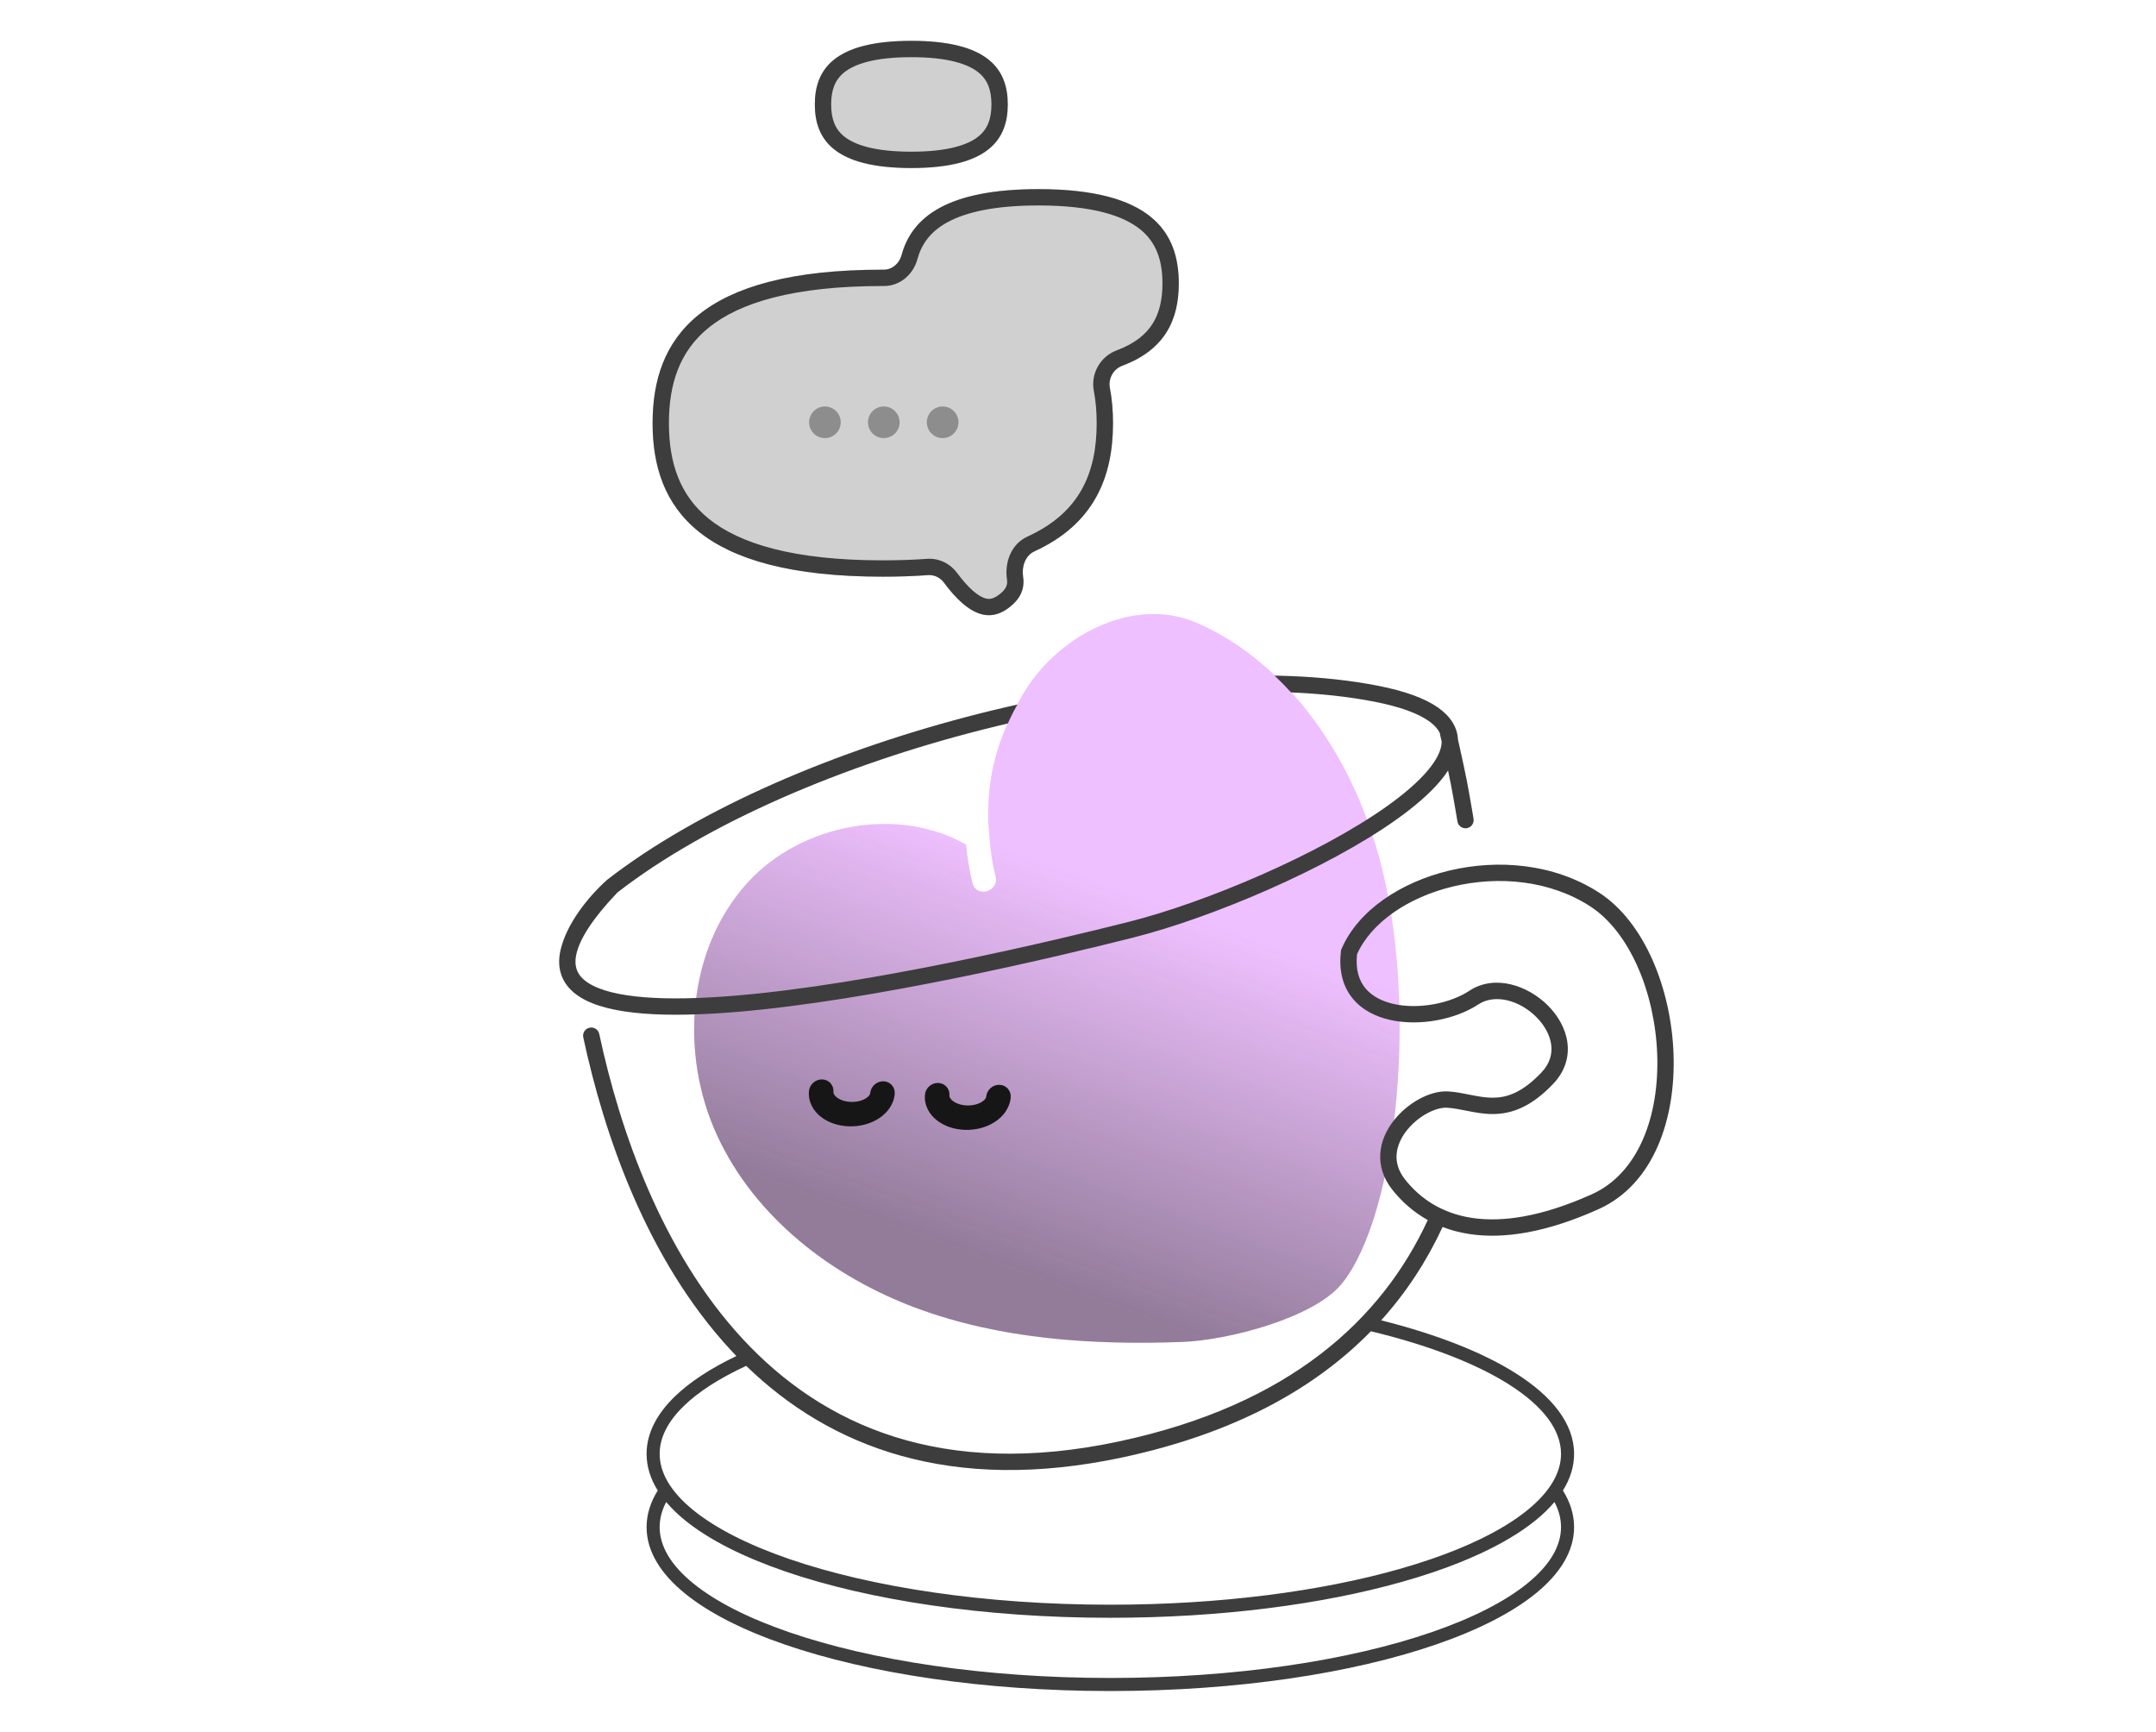 <svg width="264" height="212" viewBox="0 0 264 212" fill="none" xmlns="http://www.w3.org/2000/svg">
<g clip-path="url(#clip0_4744_86939)">
<path fill-rule="evenodd" clip-rule="evenodd" d="M146.368 76.185C155.03 79.798 164.556 89.326 168.838 104.816C173.762 122.627 171.167 148.614 164.33 157.123C160.9 161.392 150.263 164.09 144.816 164.289C133.792 164.695 122.546 163.978 112.208 160.143C101.87 156.307 92.461 149.055 87.828 139.046C83.195 129.037 84.117 116.204 91.546 108.049C98.141 100.813 109.977 98.644 118.296 103.404C118.463 105.079 118.699 106.616 119.085 108.13C119.126 108.285 119.183 108.425 119.256 108.545C119.596 109.1 120.248 109.265 120.814 109.112C121.517 108.925 122.14 108.238 121.909 107.33L121.911 107.333C121.33 105.054 121.135 102.616 121.007 100.487C120.957 94.967 121.903 90.829 125.165 85.152C129.344 77.878 138.627 72.956 146.368 76.185Z" fill="#EFC0FF"/>
<path fill-rule="evenodd" clip-rule="evenodd" d="M146.368 76.185C155.03 79.798 164.556 89.326 168.838 104.816C173.762 122.627 171.167 148.614 164.33 157.123C160.9 161.392 150.263 164.09 144.816 164.289C133.792 164.695 122.546 163.978 112.208 160.143C101.87 156.307 92.461 149.055 87.828 139.046C83.195 129.037 84.117 116.204 91.546 108.049C98.141 100.813 109.977 98.644 118.296 103.404C118.463 105.079 118.699 106.616 119.085 108.13C119.126 108.285 119.183 108.425 119.256 108.545C119.596 109.1 120.248 109.265 120.814 109.112C121.517 108.925 122.14 108.238 121.909 107.33L121.911 107.333C121.33 105.054 121.135 102.616 121.007 100.487C120.957 94.967 121.903 90.829 125.165 85.152C129.344 77.878 138.627 72.956 146.368 76.185Z" fill="url(#paint0_linear_4744_86939)" fill-opacity="0.52"/>
<path fill-rule="evenodd" clip-rule="evenodd" d="M100.677 132.151C101.505 132.176 102.121 132.866 102.053 133.692C102.043 133.804 102.085 134.055 102.463 134.35C102.837 134.642 103.447 134.881 104.211 134.904C104.974 134.928 105.62 134.727 106.041 134.459C106.466 134.189 106.549 133.941 106.558 133.829C106.626 133.004 107.353 132.355 108.181 132.38C109.009 132.405 109.625 133.095 109.557 133.921C109.445 135.266 108.579 136.312 107.567 136.955C106.551 137.601 105.272 137.934 103.963 137.894C102.655 137.854 101.437 137.445 100.533 136.74C99.632 136.039 98.943 134.945 99.054 133.6C99.122 132.775 99.849 132.126 100.677 132.151Z" fill="#161616"/>
<path fill-rule="evenodd" clip-rule="evenodd" d="M114.881 132.583C115.709 132.608 116.325 133.298 116.256 134.124C116.247 134.236 116.289 134.488 116.667 134.782C117.041 135.074 117.651 135.313 118.414 135.336C119.178 135.36 119.824 135.159 120.244 134.891C120.669 134.621 120.752 134.373 120.762 134.261C120.83 133.436 121.557 132.787 122.385 132.812C123.213 132.838 123.828 133.527 123.76 134.353C123.649 135.698 122.783 136.744 121.771 137.387C120.754 138.034 119.475 138.366 118.167 138.326C116.858 138.286 115.641 137.877 114.736 137.173C113.835 136.471 113.146 135.377 113.258 134.032C113.326 133.207 114.053 132.558 114.881 132.583Z" fill="#161616"/>
<path fill-rule="evenodd" clip-rule="evenodd" d="M75.604 109.265C72.503 112.515 70.999 114.973 70.587 116.765C70.386 117.639 70.453 118.315 70.683 118.855C70.913 119.399 71.348 119.899 72.042 120.345C73.467 121.263 75.818 121.849 78.965 122.095C82.08 122.339 85.842 122.242 89.981 121.9C106.558 120.527 128.699 115.261 138.226 112.858C147.655 110.481 161.586 104.58 169.864 98.68C171.928 97.209 173.603 95.764 174.763 94.404C175.94 93.024 176.494 91.843 176.531 90.886C176.532 90.858 176.533 90.83 176.533 90.802L176.484 90.588C176.44 90.396 176.405 90.242 176.38 90.136L176.343 89.972C176.328 89.908 176.319 89.844 176.317 89.781C176.087 89.274 175.654 88.765 174.934 88.26C173.651 87.36 171.528 86.539 168.313 85.911C155.43 83.394 137.771 84.927 120.508 89.28C103.28 93.623 86.602 100.735 75.604 109.265ZM178.528 90.553C178.452 89.021 177.605 87.69 176.083 86.623C174.464 85.488 172.023 84.597 168.696 83.948C155.41 81.353 137.428 82.951 120.019 87.34C102.605 91.731 85.61 98.952 74.319 107.731C71.936 109.88 69.372 113.12 68.638 116.317C68.361 117.519 68.417 118.637 68.841 119.636C69.264 120.632 70.012 121.417 70.959 122.027C72.815 123.222 75.579 123.836 78.809 124.089C82.073 124.345 85.952 124.24 90.146 123.893C106.907 122.505 129.194 117.198 138.715 114.798C148.335 112.372 162.506 106.38 171.025 100.309C173.16 98.787 174.978 97.234 176.285 95.702C176.667 95.254 177.014 94.799 177.314 94.337C177.443 94.942 177.565 95.537 177.667 96.066C177.836 96.937 178.034 98.061 178.191 98.972C178.27 99.426 178.337 99.826 178.385 100.112L178.442 100.448L178.462 100.569C178.552 101.114 179.067 101.483 179.612 101.393C180.157 101.302 180.525 100.787 180.435 100.242L180.415 100.119L180.358 99.78C180.309 99.492 180.241 99.09 180.162 98.632C180.005 97.719 179.804 96.578 179.631 95.685C179.395 94.468 179.059 92.924 178.784 91.691C178.69 91.268 178.602 90.88 178.528 90.553ZM72.191 125.818C72.731 125.702 73.262 126.046 73.378 126.586C75.911 138.417 81.043 153.236 90.931 163.91C100.756 174.516 115.347 181.113 137.087 176.458L137.088 176.458L137.088 176.457C157.952 171.989 169.187 161.547 174.83 149.369C173.104 148.408 171.675 147.14 170.515 145.689C169.36 144.245 168.914 142.706 169.016 141.211C169.117 139.739 169.744 138.389 170.6 137.27C171.456 136.15 172.572 135.221 173.73 134.581C174.874 133.949 176.143 133.555 177.304 133.619C178.195 133.668 179.075 133.844 179.884 134.007C179.933 134.016 179.981 134.026 180.029 134.036C180.078 134.045 180.127 134.055 180.175 134.065C181.092 134.246 181.942 134.395 182.813 134.39C184.466 134.381 186.358 133.819 188.739 131.313C189.8 130.196 190.097 129.002 189.938 127.864C189.774 126.689 189.109 125.494 188.106 124.497C186.033 122.437 183.039 121.642 181.021 122.969C178.208 124.819 173.844 125.661 170.277 124.879C168.475 124.484 166.787 123.655 165.625 122.232C164.446 120.788 163.904 118.848 164.2 116.438L164.217 116.297L164.273 116.166C166.301 111.44 171.546 107.998 177.466 106.583C183.417 105.161 190.3 105.718 195.806 109.282C201.424 112.918 204.639 121.152 204.922 129.013C205.204 136.864 202.569 144.97 195.733 148.039C189.344 150.908 184.146 151.714 179.964 151.086C178.768 150.906 177.662 150.61 176.642 150.217C174.763 154.27 172.296 158.124 169.122 161.645C175.877 163.341 181.542 165.553 185.622 168.139C189.999 170.913 192.745 174.25 192.745 177.995C192.745 179.565 192.261 181.064 191.379 182.478C192.261 183.894 192.745 185.397 192.745 186.962C192.745 189.962 190.977 192.701 188.051 195.082C185.117 197.469 180.922 199.583 175.808 201.343C165.572 204.865 151.484 207.029 135.96 207.029C120.435 207.029 106.347 204.865 96.111 201.343C90.997 199.583 86.802 197.469 83.868 195.082C80.942 192.701 79.174 189.962 79.174 186.962C79.174 185.397 79.658 183.894 80.54 182.479C79.658 181.065 79.173 179.566 79.173 177.995C79.173 175.46 80.439 173.107 82.592 171.007C84.46 169.186 87.036 167.513 90.171 166.017C89.932 165.77 89.697 165.52 89.464 165.269C79.219 154.209 73.986 138.979 71.422 127.005C71.306 126.465 71.651 125.933 72.191 125.818ZM171.35 192.093C172.719 191.704 174.033 191.293 175.286 190.862C175.287 190.862 175.287 190.862 175.287 190.862C177.403 190.134 179.338 189.35 181.073 188.521C183.454 187.384 185.46 186.16 187.04 184.874C189.779 182.645 191.145 180.316 191.145 177.995C191.145 175.092 189 172.174 184.765 169.49C180.71 166.92 174.912 164.683 167.865 162.984C161.063 169.939 151.293 175.453 137.554 178.403C137.538 178.407 137.522 178.411 137.506 178.414C116.423 182.928 101.631 177.171 91.371 167.221C88.099 168.732 85.511 170.397 83.71 172.153C81.748 174.066 80.774 176.031 80.774 177.995C80.774 180.315 82.139 182.645 84.878 184.874C87.611 187.097 91.614 189.135 96.632 190.862C106.659 194.313 120.564 196.461 135.96 196.461C149.431 196.461 161.76 194.816 171.35 192.093ZM181.155 190.25C179.514 191.005 177.726 191.715 175.808 192.375C175.808 192.375 175.807 192.375 175.807 192.375C175.647 192.43 175.487 192.485 175.325 192.539C174.193 192.919 173.014 193.284 171.794 193.63C162.028 196.405 149.543 198.062 135.959 198.062C120.435 198.062 106.346 195.897 96.111 192.375C90.997 190.615 86.801 188.501 83.868 186.115C82.995 185.404 82.225 184.662 81.574 183.89C81.04 184.908 80.774 185.933 80.774 186.962C80.774 189.283 82.139 191.613 84.878 193.841C87.611 196.065 91.614 198.103 96.632 199.83C106.659 203.28 120.564 205.429 135.96 205.429C151.355 205.429 165.26 203.28 175.287 199.83C180.305 198.103 184.308 196.065 187.041 193.841C189.78 191.613 191.145 189.283 191.145 186.962C191.145 185.933 190.879 184.908 190.345 183.89C189.694 184.662 188.924 185.404 188.051 186.115C186.217 187.606 183.891 188.991 181.155 190.25ZM166.168 116.824C165.966 118.712 166.415 120.038 167.174 120.967C167.969 121.941 169.199 122.595 170.705 122.925C173.754 123.594 177.567 122.848 179.922 121.298C183.073 119.225 187.114 120.691 189.516 123.079C190.75 124.305 191.681 125.881 191.919 127.588C192.163 129.333 191.668 131.134 190.189 132.69C187.49 135.531 185.099 136.378 182.824 136.39C181.733 136.396 180.709 136.209 179.787 136.027L179.507 135.971L179.497 135.969L179.497 135.969C178.667 135.803 177.932 135.657 177.193 135.616C176.53 135.579 175.64 135.811 174.697 136.332C173.768 136.845 172.868 137.597 172.189 138.485C171.509 139.374 171.08 140.358 171.012 141.348C170.945 142.316 171.218 143.366 172.076 144.44C173.945 146.777 176.595 148.558 180.261 149.108C183.949 149.662 188.751 148.982 194.914 146.215C200.631 143.648 203.194 136.636 202.923 129.085C202.652 121.545 199.56 114.094 194.719 110.961C189.768 107.756 183.473 107.204 177.931 108.528C172.421 109.846 167.9 112.952 166.168 116.824Z" fill="#3D3D3D"/>
<path d="M125.198 85.236C129.378 77.963 138.661 73.041 146.401 76.27C151.642 78.456 157.2 82.807 161.72 89.334C162.319 93.145 131.682 107.735 121.027 99.307C121.027 99.307 120.877 91.992 125.198 85.236Z" fill="#EFC0FF"/>
<path fill-rule="evenodd" clip-rule="evenodd" d="M99.775 12.786C99.775 17.085 102.165 20.571 111.588 20.571C121.011 20.571 123.4 17.085 123.4 12.786C123.4 8.486 121.011 5 111.588 5C102.165 5 99.775 8.486 99.775 12.786ZM135.902 47.482C135.682 46.342 136.339 45.178 137.428 44.773C142.74 42.796 144.341 39.025 144.341 34.699C144.341 28.323 140.865 23.154 127.159 23.154C116.048 23.154 111.66 26.551 110.397 31.234C110.126 32.237 109.266 33.018 108.227 33.016C108.184 33.016 108.141 33.016 108.098 33.016C85.612 33.016 79.909 41.43 79.909 51.809C79.909 62.188 85.612 70.602 108.098 70.602C110.077 70.602 111.926 70.536 113.652 70.41C114.418 70.355 115.148 70.73 115.601 71.349C115.747 71.55 115.904 71.754 116.071 71.964C119.335 76.056 121.732 75.842 123.669 74.297C124.804 73.392 125.528 72.231 125.277 70.601C125.088 69.374 125.537 68.017 126.665 67.501C134.011 64.138 136.287 58.366 136.287 51.809C136.287 50.32 136.169 48.871 135.902 47.482Z" fill="#585858" fill-opacity="0.28"/>
<path fill-rule="evenodd" clip-rule="evenodd" d="M103.391 16.724C102.246 15.815 101.775 14.55 101.775 12.786C101.775 11.021 102.246 9.756 103.391 8.847C104.646 7.851 107.054 7 111.588 7C116.122 7 118.53 7.851 119.784 8.847C120.93 9.756 121.4 11.021 121.4 12.786C121.4 14.55 120.93 15.815 119.784 16.724C118.53 17.72 116.122 18.571 111.588 18.571C107.054 18.571 104.646 17.72 103.391 16.724ZM141.173 39.569C140.379 40.86 139.039 42.039 136.73 42.898C134.729 43.643 133.533 45.757 133.938 47.861C134.177 49.104 134.287 50.423 134.287 51.809C134.287 54.866 133.755 57.585 132.481 59.883C131.223 62.153 129.16 64.159 125.832 65.682C123.599 66.704 123.031 69.159 123.3 70.906C123.409 71.612 123.19 72.121 122.422 72.734C121.737 73.28 121.25 73.387 120.782 73.288C120.197 73.164 119.148 72.615 117.635 70.717C117.484 70.528 117.344 70.345 117.215 70.168C116.397 69.05 115.028 68.305 113.507 68.416C111.833 68.538 110.033 68.602 108.098 68.602C97.036 68.602 90.537 66.519 86.823 63.538C83.212 60.639 81.909 56.62 81.909 51.809C81.909 46.998 83.212 42.978 86.823 40.08C90.537 37.098 97.036 35.016 108.098 35.016L108.224 35.016C110.328 35.019 111.866 33.467 112.328 31.755C112.821 29.926 113.891 28.361 116.039 27.196C118.272 25.984 121.77 25.154 127.159 25.154C133.828 25.154 137.572 26.424 139.632 28.09C141.591 29.675 142.341 31.884 142.341 34.699C142.341 36.627 141.983 38.251 141.173 39.569ZM111.588 20.571C102.165 20.571 99.775 17.085 99.775 12.786C99.775 8.486 102.165 5 111.588 5C121.011 5 123.4 8.486 123.4 12.786C123.4 17.085 121.011 20.571 111.588 20.571ZM137.428 44.773C136.339 45.178 135.682 46.342 135.902 47.482C136.169 48.871 136.287 50.32 136.287 51.809C136.287 58.366 134.011 64.138 126.665 67.501C125.537 68.017 125.088 69.374 125.277 70.601C125.528 72.231 124.804 73.392 123.669 74.297C121.732 75.842 119.335 76.056 116.071 71.964C115.904 71.754 115.747 71.55 115.601 71.349C115.148 70.73 114.418 70.355 113.652 70.41C111.926 70.536 110.077 70.602 108.098 70.602C85.612 70.602 79.909 62.188 79.909 51.809C79.909 41.43 85.612 33.016 108.098 33.016L108.227 33.016C109.266 33.018 110.126 32.237 110.397 31.234C111.66 26.551 116.048 23.154 127.159 23.154C140.865 23.154 144.341 28.323 144.341 34.699C144.341 39.025 142.74 42.796 137.428 44.773Z" fill="#3D3D3D"/>
<path d="M102.947 51.7C102.947 52.77 102.08 53.637 101.01 53.637C99.94 53.637 99.073 52.77 99.073 51.7C99.073 50.631 99.94 49.764 101.01 49.764C102.08 49.764 102.947 50.631 102.947 51.7Z" fill="#8D8D8D"/>
<path d="M110.156 51.7C110.156 52.77 109.289 53.637 108.219 53.637C107.149 53.637 106.282 52.77 106.282 51.7C106.282 50.631 107.149 49.764 108.219 49.764C109.289 49.764 110.156 50.631 110.156 51.7Z" fill="#8D8D8D"/>
<path d="M117.363 51.7C117.363 52.77 116.496 53.637 115.426 53.637C114.356 53.637 113.489 52.77 113.489 51.7C113.489 50.631 114.356 49.764 115.426 49.764C116.496 49.764 117.363 50.631 117.363 51.7Z" fill="#8D8D8D"/>
</g>
<defs>
<linearGradient id="paint0_linear_4744_86939" x1="135.209" y1="159.571" x2="151.732" y2="114.265" gradientUnits="userSpaceOnUse">
<stop stop-color="#3D3D3D"/>
<stop offset="1" stop-color="#3D3D3D" stop-opacity="0"/>
</linearGradient>
<clipPath id="clip0_4744_86939">
<rect width="264" height="212" fill="white"/>
</clipPath>
</defs>
</svg>
